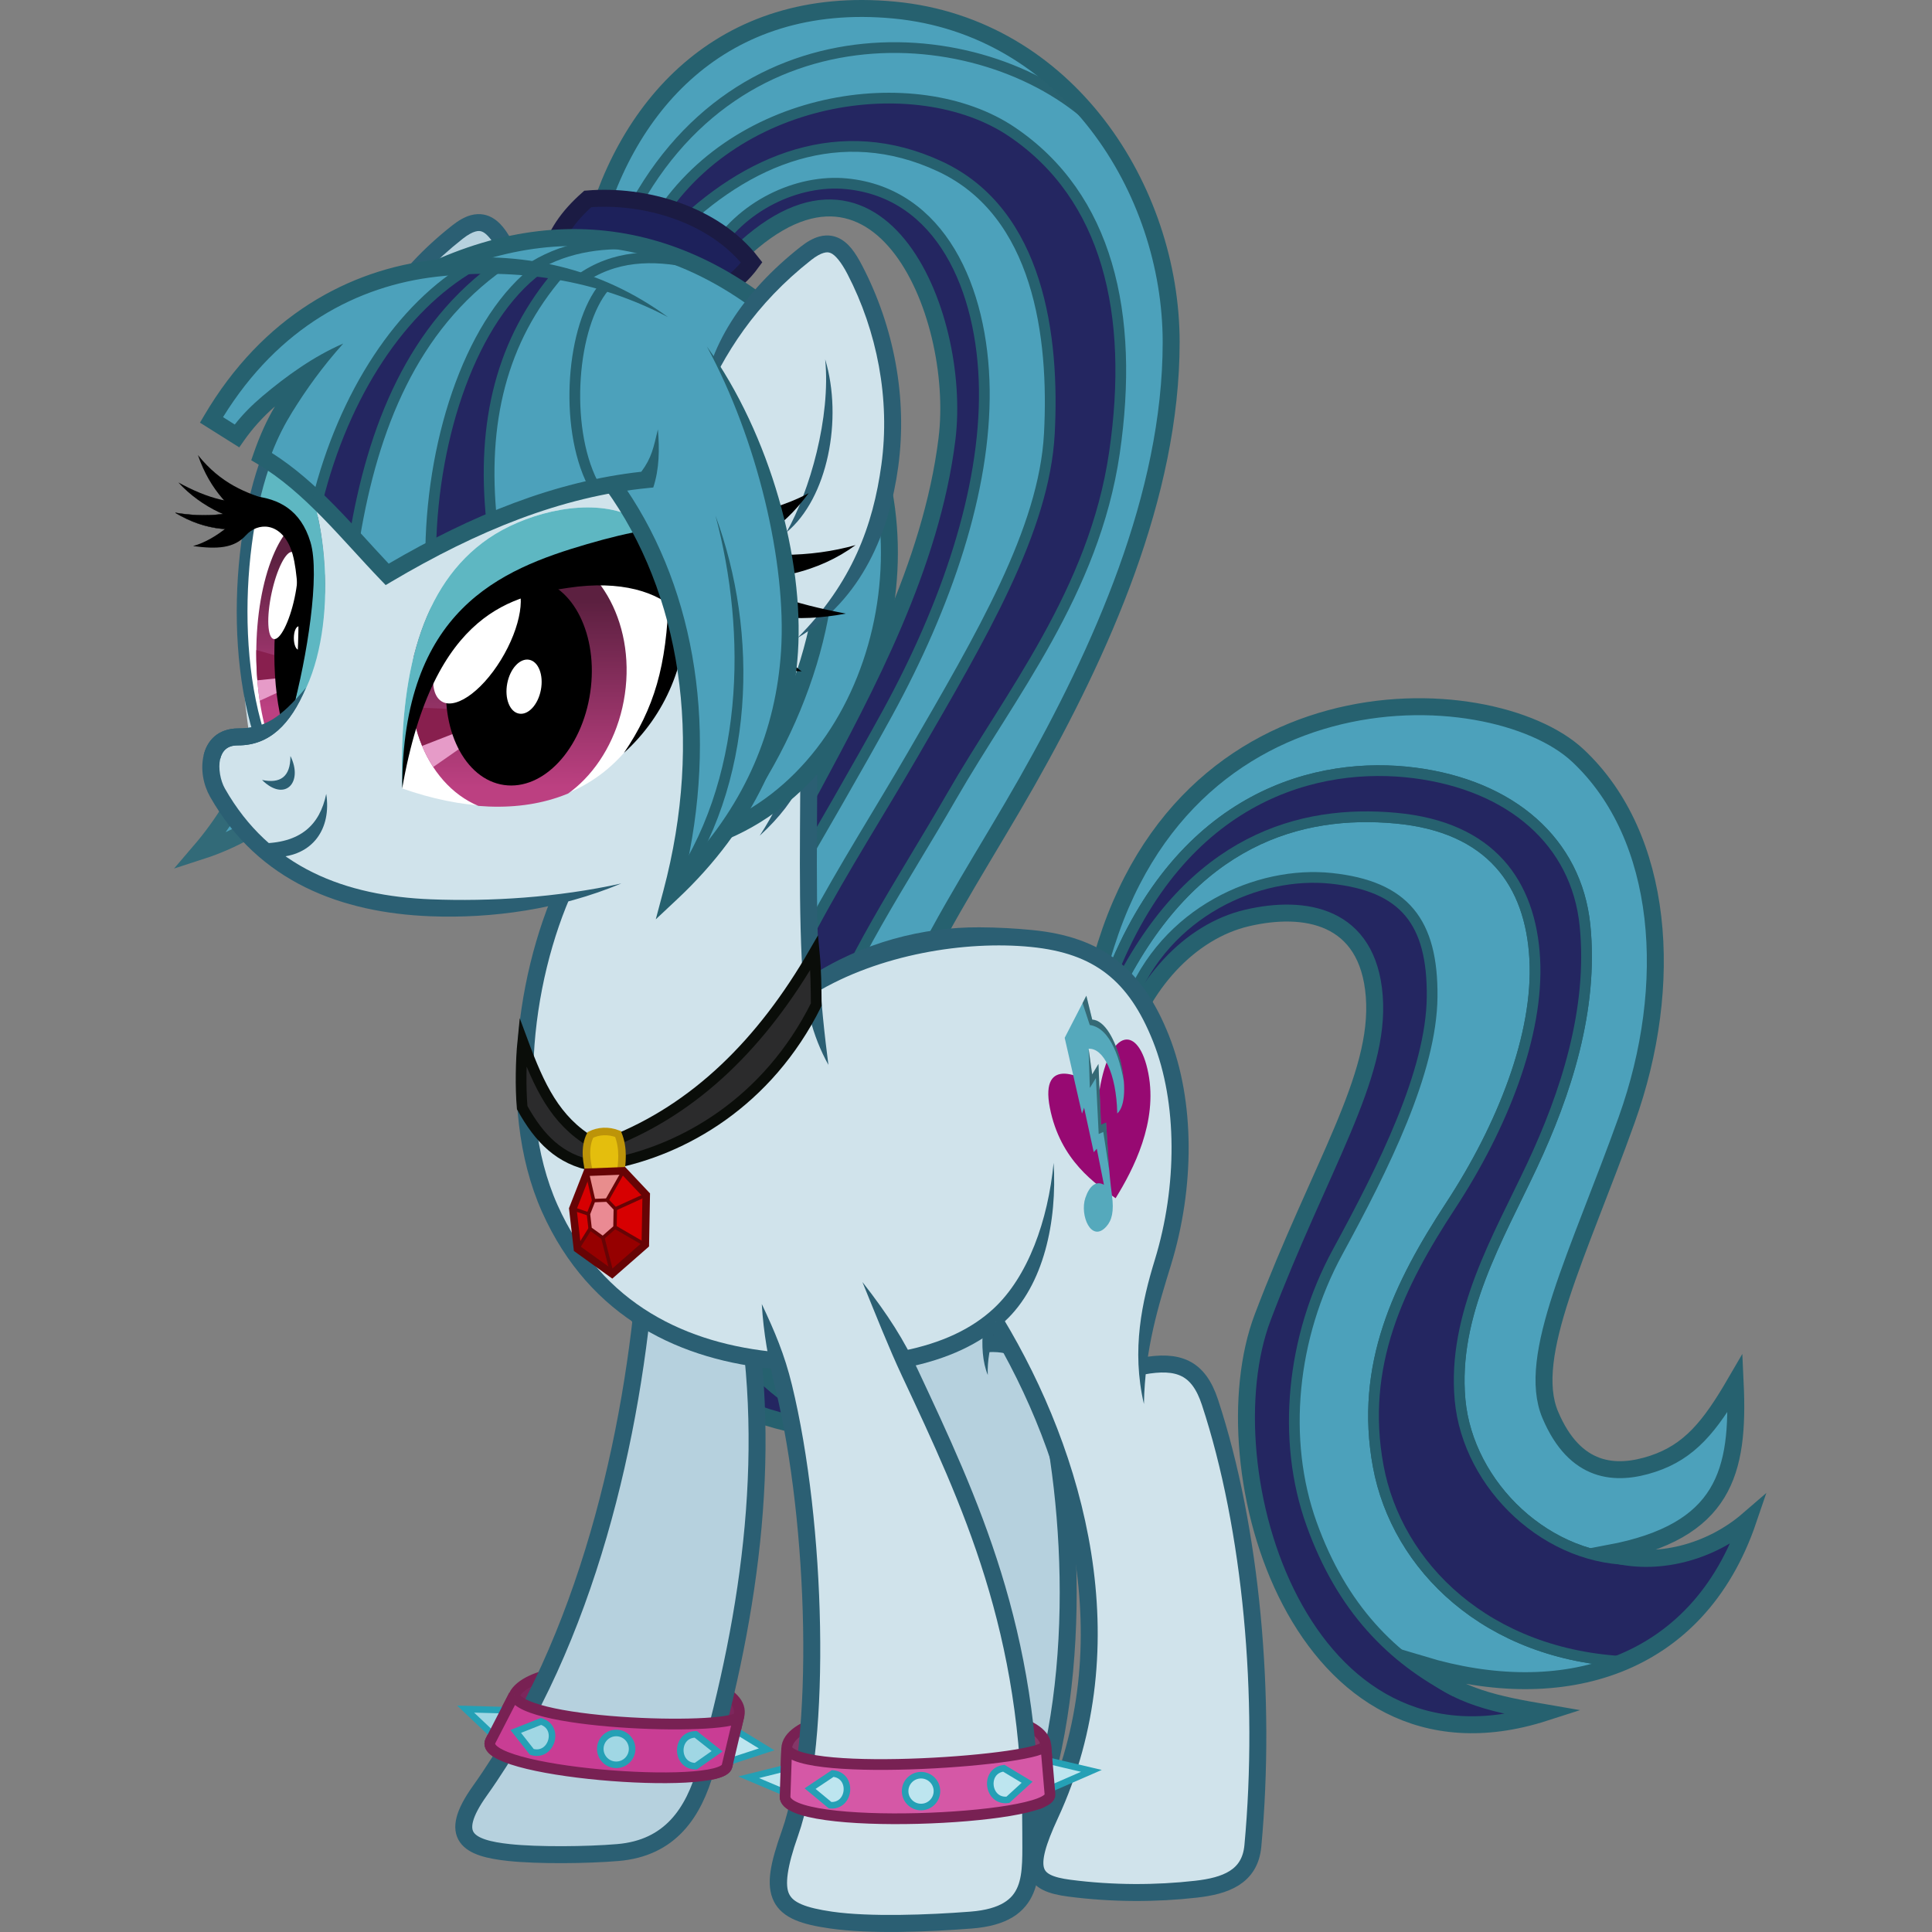 <?xml version="1.0" encoding="UTF-8"?><svg xmlns="http://www.w3.org/2000/svg" xmlns:xlink="http://www.w3.org/1999/xlink" version="1.1" viewBox="0 0 5583.753 5583.739" width="5583.753" height="5583.739"><rect x="0" y="0" width="5583.753" height="5583.739" fill="#808080" stroke="none"/><defs id="defs4"><linearGradient id="linearGradient4406"><stop id="stop4408" stop-color="#bc4081" offset="0"/><stop id="stop4410" stop-color="#5c2040" offset="1"/></linearGradient><clipPath id="clipPath4101" clipPathUnits="userSpaceOnUse"><path id="path4103-7" d="m428.3 862.62 8.081-288.9-38.386 6.061 52.528-222.23-60.609 36.365 42.426-155.56 88.893 56.569zm234.36-437.92c7.67-127.84-30.61-256.86-189.91-279.29l-36.36-121.22 153.14-15.352 121.62 152.73z" stroke="#000" stroke-width="1px" fill="none"/></clipPath><clipPath id="clipPath4274" clipPathUnits="userSpaceOnUse"><path id="path4276" opacity=".5" d="m1047.2 1994.5c-64.594-240.86-83.178-522.43 4.264-775.68 28.257-81.837 74.569-90.26 118.75 1.424 92.105 191.13 97.034 540.9-29.528 708.06z" stroke="#f00" stroke-width="1.077px" fill="#0f0"/></clipPath><clipPath id="clipPath4351" clipPathUnits="userSpaceOnUse"><path id="path4353" opacity=".5" d="m1461.5 2150.1c-9.888-325.47 53.637-588.35 249.69-722.75 195.32-133.9 652.43-187.35 519.52 357.78-98.831 405.36-427.74 485.48-769.22 364.97z" stroke="#f00" stroke-width="1.066px" fill="#0f0"/></clipPath><clipPath id="clipPath4380" clipPathUnits="userSpaceOnUse"><path id="path4382" opacity=".5" d="m1047.2 1994.5c-64.594-240.86-83.178-522.43 4.264-775.68 28.257-81.837 74.569-90.26 118.75 1.424 92.105 191.13 100.03 540.9-26.528 708.06z" stroke="#f00" stroke-width="1.077px" fill="#0f0"/></clipPath><clipPath id="clipPath4310" clipPathUnits="userSpaceOnUse"><path id="path4312" opacity=".5" d="m1755.1 1918c-56.525-320.68-31.41-589.96 143.31-751.12 174.07-160.56 618.76-279.1 565.52 279.46-39.595 415.35-353.59 541.87-708.83 471.65z" stroke="#f00" stroke-width="1.066px" fill="#0f0"/></clipPath><clipPath id="clipPath4314" clipPathUnits="userSpaceOnUse"><path id="path4316" opacity=".5" d="m1755.1 1918c-56.525-320.68-31.41-589.96 143.31-751.12 174.07-160.56 618.76-279.1 565.52 279.46-39.595 415.35-353.59 541.87-708.83 471.65z" stroke="#f00" stroke-width="1.066px" fill="#0f0"/></clipPath><clipPath id="clipPath4350" clipPathUnits="userSpaceOnUse"><path id="path4352" opacity=".5" d="m1047.2 1994.5c-64.594-240.86-83.178-522.43 4.264-775.68 28.257-81.837 74.569-90.26 118.75 1.424 92.105 191.13 97.034 540.9-29.528 708.06z" stroke="#f00" stroke-width="1.077px" fill="#0f0"/></clipPath><clipPath id="clipPath4390" clipPathUnits="userSpaceOnUse"><ellipse id="ellipse4392" style="color:#000000" rx="309.82" ry="388.16" transform="matrix(.99 .144 -.144 .99 0 0)" cy="1554.6" cx="2042.6" fill="#f00"/></clipPath><clipPath id="clipPath4394" clipPathUnits="userSpaceOnUse"><ellipse id="ellipse4396" style="color:#000000" rx="309.82" ry="388.16" transform="matrix(.99 .144 -.144 .99 0 0)" cy="1554.6" cx="2042.6" fill="#f00"/></clipPath><clipPath id="clipPath4398" clipPathUnits="userSpaceOnUse"><ellipse id="ellipse4400" style="color:#000000" rx="162" ry="396" cy="1760" cx="1201.8" fill="#f00"/></clipPath><clipPath id="clipPath4402" clipPathUnits="userSpaceOnUse"><ellipse id="ellipse4404" style="color:#000000" rx="162" ry="396" cy="1760" cx="1201.8" fill="#f00"/></clipPath><linearGradient id="linearGradient4412" y2="1335.7" xlink:href="#linearGradient4406" gradientUnits="userSpaceOnUse" x2="2000.6" y1="1865.1" x1="2077.4"/><linearGradient id="linearGradient4420" y2="1481.3" xlink:href="#linearGradient4406" gradientUnits="userSpaceOnUse" x2="1119.8" y1="1917.3" x1="1119.8"/></defs><g transform="translate(-299.09 128.55)"><path id="path4409" d="m1126.3 1088.8c30.748 489 25.015 923.18-249.08 1242.9 484.58-156.3 561.28-700.5 559.98-1196.8z" stroke="#326a78" stroke-width="49" fill="#4ca1bb"/><path id="path4411" fill="#4ca1bb" d="m2003.9 580.57c91.918-399.2 380.74-727.71 880-680 499.26 47.707 800 517.18 800 960s-203.34 893.74-417.1 1271.1c-213.77 377.32-537.59 822.32-358.9 1032.9 178.69 210.62 383.81 61.245 480-128 34.387 418.39-166.11 577.89-520 504 182.64 141.05 365.86 111.94 512-8-181.28 377.03-562.88 437.78-926.95 242.37 88.248 126.37 197.06 190.66 350.95 229.63-680.33 19.983-871.77-628.31-728-1e3s411.21-561.48 568.75-854.39 345.8-643.55 391.25-1009.6c45.454-366.07-206.88-965.05-640-496z"/><path id="path4443" d="m2107.9 516.57c319.75-659.57 1059.4-589.22 1368-280" stroke="#286270" stroke-width="31" fill="none"/><path id="path4447-1" fill="#242661" d="m2911.9 3564.6c-261.6-97.352-341.57-395.13-252-656 89.237-259.89 249.02-488.34 393.26-739.28 168.34-292.86 407.77-586.93 466.74-988.72 58.969-401.8-19.462-741.01-296-928s-789.8-127.19-1040 280l60 12c213.65-214.71 469.82-321.54 756-188s350.72 457.31 336 736-199.91 616.15-397.94 958.22c-189.53 327.4-422.73 661.35-480.69 1002.8-57.961 341.48 153.26 716.66 546.63 798.95 182.13-37.16 288.37-140.32 348-284-146.67 89.037-293.33 93.592-440-4z"/><path id="path4445" d="m2183.9 532.57c222.2-391.19 763.46-466.99 1040-280s354.97 526.2 296 928c-58.969 401.8-302.4 699.86-470.74 992.72-144.24 250.93-300.02 475.38-389.26 735.28-89.572 260.87-9.604 558.65 252 656" stroke="#26616f" stroke-width="31" fill="none"/><path id="path4447" d="m2243.9 544.57c213.65-214.71 485.82-325.54 772-192s330.72 493.31 316 772-195.91 584.15-393.94 926.22c-189.53 327.4-422.73 661.35-480.69 1002.8-57.961 341.48 161.26 724.66 554.63 806.95" stroke="#26616f" stroke-width="31" fill="none"/><path id="path4483-8" fill="#242661" d="m2687.9 3986.6c-281.82-142.44-626.13-622.96-444-962s449.3-779.98 620-1092 283.9-643.53 280-936c-3.896-292.47-126.95-567.31-398-594-141.35-13.921-308.26 63.701-390 206l68 36c74.411-107.72 185.62-160.23 324-172 168.5 74.171 261.96 247.38 292 460 6.94 343.4-56.705 660.16-304 940-97.283 399.55-400.46 668.07-604 1e3 -333.45 614.51 172.51 1128.4 556 1114z"/><path id="path4411-1" d="m2003.9 580.57c91.918-399.2 380.74-727.71 880-680 499.26 47.707 800 517.18 800 960s-203.34 893.74-417.1 1271.1c-213.77 377.32-537.59 822.32-358.9 1032.9 178.69 210.62 383.81 61.245 480-128 34.387 418.39-166.11 577.89-520 504 182.64 141.05 365.86 111.94 512-8-181.28 377.03-560.88 445.78-924.95 250.37 83.844 117.45 202.5 176.71 348.95 221.63-680.33 19.983-871.77-628.31-728-1e3s411.21-561.48 568.75-854.39 345.8-643.55 391.25-1009.6c45.454-366.07-206.88-965.05-640-496z" stroke="#26616f" stroke-miterlimit="9" stroke-width="49" fill="none"/><path id="path4483" d="m2687.9 3986.6c-281.82-142.44-626.13-622.96-444-962s449.3-779.98 620-1092 283.9-643.53 280-936c-3.896-292.47-126.95-567.31-398-594-141.35-13.921-308.26 63.701-390 206" stroke="#26616f" stroke-width="31" fill="none"/></g><g transform="translate(-299.09 128.55)"><path id="path4123-5-9" fill="#b6d1de" d="m1609.1 1650.3c312.6-293.54 323.14-733.85 154-1060-38.741-74.704-75.292-100.59-142-48-164.05 129.34-257.67 284.19-296 464"/><path id="path4123-0" fill="#2b5f73" d="m1679.5 490.35c-6.744 0.255-13.544 1.334-20.221 3.227-17.806 5.047-35.07 15.097-53.369 29.523-167.96 132.42-271.36 291.18-286.5 461.43 64.863-153.74 156.69-296.69 316.84-422.95 15.055-11.87 27.374-18.305 36.394-20.861 9.02-2.557 14.408-2.021 20.557 0.523 12.297 5.089 29.678 24.794 48.131 60.377 85.846 165.54 124.19 361.62 98.23 551.14-23.874 174.3-83.664 341.01-242.72 500.95 188.95-112.06 266.02-309.98 291.27-494.3 27.452-200.42-12.909-406.1-103.28-580.35-20.288-39.121-40.554-69.712-72.894-83.096-10.106-4.182-21.193-6.041-32.434-5.615z"/></g><g transform="translate(-299.09 128.55)"><path id="path4705-8" fill="#b6d1de" d="m3148 3792 13-170-344-12 137 271z"/><path id="path4453-1-2" fill="#c93d94" d="m1784.7 4770.8-67.761 131.52c-47.199 91.613 666.02 146.24 683.24 73.68l34.667-146.06c33.08-139.38-581.09-193.17-650.15-59.14z"/><path id="path4453-2-2-1" d="m1784.7 4770.8-67.761 131.52c-47.199 91.613 666.02 146.24 683.24 73.68l34.667-146.06c33.08-139.38-581.09-193.17-650.15-59.14z" fill-opacity=".376" stroke="#782153" stroke-width="31"/><path id="path4081-4" d="m2166.6 3531.4c-36.81 483.98-170.67 1080.8-480.83 1516-94.706 132.9-33.174 165.66 84.853 178.19 83.157 8.83 224.88 7.486 313.96 0 152.35-12.802 219.13-115.89 254.56-240.42 130.15-457.46 200.03-940.7 101.82-1417" stroke="#2b5f73" stroke-width="49" fill="#b6d1de"/><path id="path4083-0" d="m3153.7 3754.9c81.371-4.676 141.57 31.589 161.22 110.31 90.544 362.74 119.57 930.42-62.225 1349.2-19.577 45.094-62.049 63.267-93.338 65.054-131.54 7.511-237.93 2.917-362.04-14.142-76.454-15.978-132.97-43.499-67.882-141.42 276.58-521.39 226.21-1042.2 96.166-1524.5" stroke="#2b5f73" stroke-width="49" fill="#b6d1de"/><path id="path4085-8" fill="#2b5f73" d="m3177.6 3568.1c-36.883 83.78-54.035 203.01-23.685 277.25-3.592-78.493 33.22-177.29 68.533-257.51z"/><path id="path4511-5-2-9" d="m2403.1 4859 111.75 68.358-132.04 43.08" stroke="#25a0b5" stroke-width="19" fill="#bde5ef"/><path id="path4511-7-9" d="m1790.5 4815-145.71-4.005 111.14 105.22" stroke="#25a0b5" stroke-width="19" fill="#a0d7e4"/><path id="path4453-3-9-6" d="m1784.7 4770.8c28.258 89.024 652 103.35 650.15 59.14l-34.667 146.06c-17.22 72.555-730.44 17.933-683.24-73.68l67.761-131.52" stroke="#782153" stroke-width="31" fill="#c93d94"/><circle id="path4488-1-6" style="color:#000000" d="m 2126,4926 c 0,25.405 -20.595,46 -46,46 -25.405,0 -46,-20.595 -46,-46 0,-25.405 20.595,-46 46,-46 25.405,0 46,20.595 46,46 z" cx="2080" stroke="#25a0b5" cy="4926" r="46" stroke-width="19" fill="#a0d7e4"/><path id="path4226-8" d="m1862.7 4846.6c57.392 17.307 30.475 105.28-26.561 88.082l-46.573-59.136z" stroke="#25a0b5" stroke-width="19" fill="#a0d7e4"/><path id="path4226-78" d="m2310 4884c-59.945 0-59.573 92 0 92l61.663-43.172z" stroke="#25a0b5" stroke-width="19" fill="#a0d7e4"/></g><g transform="translate(-299.09 128.55)"><path id="path4646" fill="#4ca1bb" d="m3541.2 2909.2c55.359-191.16 196.06-345.82 362.04-384.67 165.98-38.844 349.6-8.811 367.7 226.27 18.096 235.09-156.71 490.7-322.44 927.72s107.46 1369.5 814.59 1142.7c-129.36-22.199-261.2-46.266-351.13-138.19 397.75 119.37 792.74 14.078 939.89-419.16-109.63 94.716-265.91 136.19-401.8 96.804 333.79-63.067 375.89-235 363.98-492.03-73.2 125.67-131.7 198.32-238.44 233.47-106.74 35.152-224.38 27.596-295.93-141.42-71.547-169.02 81.786-464.52 221.02-853.5s109.06-817.7-141.42-1052.2c-250.48-234.47-1191.4-276.02-1397.2 673.17z"/><path id="path72" d="m3507.7 2699.9c206-533.23 602.21-630.48 880.17-594.54 277.96 35.938 467.62 198.48 492.1 440.88 24.481 242.41-55.755 486.69-153.27 694.56-97.511 207.88-230.52 429.19-207.8 676.69 22.716 247.49 254.81 470.94 514.15 461.18" stroke="#26616f" stroke-width="31" fill="none"/><path id="path4177" d="m5003.5 4674.1c-406.15-17.438-667.72-274.95-721.25-565.69s59.62-523.94 209.3-752.36 254.96-494.04 243.24-712.76c-11.71-218.72-126.66-382.02-401.64-407.29-274.98-25.278-587.51 61.281-803.27 492.15" stroke="#26616f" stroke-width="31" fill="none"/><path id="path4179-4" fill="#242661" d="m3564 2772c102.42-266.56 372.01-384.45 583.1-361.96 211.09 22.492 293.2 125.61 291.04 342.58-2.152 216.97-139.82 492.07-273.33 737.53-133.5 245.47-162.43 542.17-75.137 785.27 87.291 243.1 231.92 390.19 416 484.55l248.9 49.882c-304.76 94.716-551.31-7.046-735.39-319.61-117.4-308.47-206.23-622.13 2.828-989.95 104.7-233.4 221.06-469.98 246.07-681.65 24.756-252.84-106.32-325.49-322.44-299.81-136.69 51.215-273.99 100.96-359.21 277.19z"/><path id="path4179" d="m3564 2772c102.42-266.56 372.01-384.45 583.1-361.96 211.09 22.492 293.2 125.61 291.04 342.58-2.152 216.97-139.82 492.07-273.33 737.53-133.5 245.47-162.43 542.17-75.137 785.27 87.291 243.1 231.92 390.19 416 484.55" stroke="#26616f" stroke-width="31" fill="none"/><path id="path4177-7" fill="#242661" d="m5003.5 4674.1c-406.15-17.438-667.72-274.95-721.25-565.69s59.62-523.94 209.3-752.36 254.96-494.04 243.24-712.76c-11.71-218.72-126.66-382.02-401.64-407.29-274.98-25.278-587.51 61.281-803.27 492.15l-22.225-28.284c206-533.23 602.21-630.48 880.17-594.54 277.96 35.938 467.62 198.48 492.1 440.88 24.481 242.41-55.755 486.69-153.27 694.56-97.511 207.88-230.52 429.19-207.8 676.69 22.716 247.49 254.81 470.94 514.15 461.18 119.27-0.159 224.39-37.142 317-106.63-53.599 167.56-164.94 303.85-346.51 402.1z"/><path id="path78" d="m3507.7 2699.9c206-533.23 602.21-630.48 880.17-594.54 277.96 35.938 467.62 198.48 492.1 440.88 24.481 242.41-55.755 486.69-153.27 694.56-97.511 207.88-230.52 429.19-207.8 676.69 22.716 247.49 254.81 470.94 514.15 461.18" stroke="#26616f" stroke-width="31" fill="none"/><path id="path80" d="m5003.5 4674.1c-406.15-17.438-667.72-274.95-721.25-565.69s59.62-523.94 209.3-752.36 254.96-494.04 243.24-712.76c-11.71-218.72-126.66-382.02-401.64-407.29-274.98-25.278-587.51 61.281-803.27 492.15" stroke="#26616f" stroke-width="31" fill="none"/><path id="path4646-8" d="m3541.2 2909.2c55.359-191.16 196.06-345.82 362.04-384.67 165.98-38.844 349.6-8.811 367.7 226.27 18.096 235.09-156.71 490.7-322.44 927.72s107.46 1369.5 814.59 1142.7c-129.36-22.199-261.2-46.266-351.13-138.19 397.75 119.37 792.74 14.078 939.89-419.16-109.63 94.716-265.91 136.19-401.8 96.804 333.79-63.067 375.89-235 363.98-492.03-73.2 125.67-131.7 198.32-238.44 233.47-106.74 35.152-224.38 27.596-295.93-141.42-71.547-169.02 81.786-464.52 221.02-853.5s109.06-817.7-141.42-1052.2c-250.48-234.47-1191.4-276.02-1397.2 673.17z" stroke="#26616f" stroke-miterlimit="9" stroke-width="49" fill="none"/></g><g transform="translate(-299.09 128.55)"><path id="path4453-0" fill="#d558a6" d="m2572.7 4925.2-4.64 138.22c-3.46 103.06 772.04 68.603 765.69-5.539l-12.276-143.24c-12.206-142.42-743.71-140.23-748.77 10.56z"/><path id="path4453-2-5" d="m2572.7 4925.2-4.64 138.22c-3.46 103.06 772.04 68.603 765.69-5.539l-12.276-143.24c-12.206-142.42-743.71-140.23-748.77 10.56z" fill-opacity=".376" stroke="#782153" stroke-width="31"/><path id="path4098-0-8" fill="#d0e3eb" d="m3599 3812c2.454-96.291 32.266-198.28 61.014-291.92 66.909-217.95 67.582-463.69-5.657-647.71s-180.8-269.38-373.35-288.5c-192.55-19.122-479.43 35.225-631.61 137.53l-5.4-629.4-684 288c-136.54 256.36-206.31 683.66-72 984s390.85 415.8 656 440l366.45-3.885c114.06-22.283 201.39-63.02 266.31-119.23l127.24 253.12 524 78c-33.457-125.88-84.797-227.07-229.03-199.98z"/><path id="path4094-1-3" fill="#d0e3eb" d="m2489 3658.7c158.86 321.59 208.2 1186.3 93.338 1510.4-65.936 186.04-39.344 229.01 118.79 251.73 111.89 16.073 281.02 9.616 404.47 0 190.48-14.836 172.32-134.3 172.53-254.56 1.25-710.99-261.04-1108.7-463.86-1578.3"/><path id="path4092-6" d="m2544 3804c-265.15-24.196-521.69-139.66-656-440s-64.535-727.64 72-984" stroke="#2b5f73" stroke-width="49" fill="none"/><path id="path4094-15" fill="#2b5f73" d="m2791.6 3576.7c39.924 97.836 75.835 189.13 114.5 271.65 175.12 373.72 348.59 740.36 347.57 1317.8-0.108 61.376 2.907 118.82-13.062 157.51-7.985 19.345-19.62 34.467-40.359 47.004s-51.462 22.155-96.514 25.664c-122.57 9.547-291.54 15.622-399.08 0.174-38.554-5.538-68.151-12.375-88.402-21.031s-30.45-17.848-36.533-30.178c-12.166-24.661-6.671-76.606 25.752-168.09 49.241-138.93 67.988-363.34 63.652-604.69-4.336-241.35-32.477-498.48-81.262-698.73-21.5-88.247-49.766-154.12-87.109-233.45 5.084 84.721 18.56 159.09 39.502 245.04 47.52 195.05 75.598 449.86 79.877 688.01 4.278 238.15-15.966 460.82-60.846 587.44-33.513 94.555-47.691 157.12-23.51 206.13 12.09 24.508 34.068 41.95 61.219 53.555s60.178 18.656 100.69 24.477c116.24 16.699 285.52 9.86 409.85 0.176 50.187-3.909 88.624-14.788 118.06-32.582 29.435-17.794 48.99-42.836 60.303-70.244 22.625-54.816 16.666-117.23 16.77-176.12 1.032-587.35-177.12-965.06-352.2-1338.7-38.658-82.495-82.831-153.53-158.87-250.85z"/><path id="path4096-5" fill="#2b5f73" d="m3344.2 3232.3c-16.037 165.78-73.701 329.15-174.37 421.95-61.934 57.098-147.61 99.089-264.07 121.84l9.395 48.09c123.19-24.066 218.16-69.623 287.89-133.9 113.33-104.48 151.54-290.01 141.16-457.98z"/><path id="path4100-0" d="m3600 3820c105.66-19.742 163.13 4.253 196 104 120.2 364.79 163.98 853.5 124 1282.7-8.395 90.134-79.753 115.23-164 124.77-115.27 13.052-239.97 13.433-365.66-2.828-111.66-14.448-129.69-53.82-56-212.69 229-493.72 75.253-1037.2-158.02-1423.4" stroke="#2b5f73" stroke-width="49" fill="#d0e3eb"/><path id="path4098-2" fill="#2b5f73" d="m3129.2 2551.5c-160.62-0.739-336.87 42.276-494 145.53l18.807 45.248c185.5-112.44 435-152.83 624.57-134.01 93.155 9.251 162.99 33.991 218.8 77.375 55.808 43.384 98.63 106.41 134.21 195.8 70.449 177.01 70.406 418.41 5 631.46-36.526 118.98-68.109 259.48-31.364 416.37 2.803-159.89 41.858-283.59 78.206-401.99 68.411-222.84 69.715-472.92-6.314-663.96-37.662-94.632-85.242-166.29-149.66-216.37-64.421-50.079-144.64-77.578-244.03-87.449-48.882-4.854-100.68-7.762-154.22-8.008z"/><path id="path4615-8" fill="#2b5f73" d="m2660.6 1901.8-48.992 0.812c3.756 226.35-6.52 511.57 4.662 742.31 6.141 126.72 31.053 221.17 77.038 304.19-10.583-82.439-22.047-181.72-28.097-306.56-11.016-227.32-0.819-512.25-4.611-740.75z"/><path id="path4511-5-9" d="m3308.2 4955.4 145.15 34.094-141.56 61.656" stroke="#25a0b5" stroke-width="19" fill="#bde5ef"/><path id="path4511-1" d="m2607.4 4972-144.53 36 141.79 60" stroke="#25a0b5" stroke-width="19" fill="#bde5ef"/><path id="path4453-3-95" d="m2572.7 4925.2c37.44 85.812 754.11 33.258 748.77-10.56l12.276 143.24c6.354 74.142-769.15 108.6-765.69 5.539l4.64-138.22" stroke="#782153" stroke-width="31" fill="#d558a6"/><circle id="path4488-2-8" style="color:#000000" d="m 3007,5048 c 0,25.405 -20.595,46 -46,46 -25.405,0 -46,-20.595 -46,-46 0,-25.405 20.595,-46 46,-46 25.405,0 46,20.595 46,46 z" cx="2961" stroke="#25a0b5" cy="5048" r="46" stroke-width="19" fill="#bde5ef"/><path id="path4226" d="m2705.7 4997.1c59.752 4.805 52.006 96.479-7.375 91.704l-58.004-47.976z" stroke="#25a0b5" stroke-width="19" fill="#bde5ef"/><path id="path4226-7" d="m3200.2 4981.9c-59.449 7.693-47.274 98.884 11.806 91.239l55.613-50.728z" stroke="#25a0b5" stroke-width="19" fill="#bde5ef"/></g><g transform="translate(-299.09 128.55)"><g id="g4142" transform="matrix(1.13 0 0 1 -470.67 0)"><path id="path4076" fill="#970972" d="m3534.5 3334.5c45.947-83.885 107.92-220.25 83.787-360.89-24.137-140.64-98.04-133.81-124.88 48.05-39.61-40.174-153.7-102.57-127.04 51.306 26.662 153.87 118.63 221.41 168.13 261.53z"/><path id="path4078" fill="#55a9bc" d="m3510.9 3416.2c14.067-17.745 19.974-43.609 14.223-90.791-8.528-69.958-10.477-139.77-14.959-209.75l-13.007 6.208-6.466-175.36-16.019 30.313-9.184-74.285c37.068-2.723 70.954 68.734 73.278 187.03 43.698-43.569 0.259-267.43-64.036-271.22l-15.034-69.048-55.399 121.56 44.248 219.11 5.405-17.025 24.637 128.47 7.798-9.944 18.323 104.15c-19.911-12.703-37.027 2.949-47.459 37.543-15.104 50.084 15.022 131.79 53.654 83.059z"/><path id="path4078-1" d="m335.37 947.47c50.934-21.602 80.754-55.791 84.853-121.22 6.077-97.011 32.105-192.6 50.508-288.9l-42.426 6.061 60.609-240.42-62.629 38.386 6.061-103.04c114.06 3.15 184.47 106.91 137.39 268.71 152.93-51.35 123.23-364.78-70.71-381.84l-14.142-96.975-224.25 155.56 34.345 307.09 24.244-22.223 16.162 179.81 28.284-12.122 8.081 145.46c-54.78-21.016-114.04-2.833-161.62 42.426-68.897 65.525-14.622 182.56 125.26 123.24z" fill-opacity=".376" clip-path="url(#clipPath4101)" transform="matrix(.322 -.044 .108 .718 3300.5 2750.2)"/></g></g><g transform="translate(-299.09 128.55)"><path id="path5239" d="m2009 3172.4c-105.41-62.638-151.64-161.87-199-289.82-5.266 52.488-6.844 131.73-1.692 190.15 49.777 89.947 108.72 150 205.23 167.71" stroke="#0a0d09" stroke-miterlimit="9" stroke-width="31" fill="#2b2b2c"/><path id="path5237" d="m2062.6 3172.4c247.16-96.312 439.43-287.17 589.82-547.99 5.111 54.69 5.292 101.33 5.723 150.61-140.67 282.46-384.59 420.13-593.73 459.99" stroke="#0a0d09" stroke-width="31" fill="#2b2b2c"/><path id="path5227" d="m2006.3 3274.9c-12.344-41.191-19.588-87.005-0.907-123.39 23.287-11.65 51.11-13.712 79.84-2.722 17.103 42.037 12.106 84.074 5.444 126.11" stroke="#bd9409" stroke-width="21.774" fill="#e4be0d"/><path id="path5249" fill="#960000" d="m2164.1 3468.9-87.624-50.811-35.191 30.792-36.657-26.393-36.667 58.421 100.07 72.051z"/><path id="path5247" fill="#d70001" d="m2076.5 3418.1 87.624 50.811 2.669-144.1-65.38-69.383-47.885 84.472 23.95 25.416z"/><path id="path5245" fill="#d70001" d="m1996 3259.4 18.911 81.935-15.152 38.612 4.888 42.522-36.667 58.421-13.343-116.08z"/><path id="path5243" fill="#e88d8d" d="m2101.4 3255.4-47.885 84.472-38.612 1.466-18.911-81.935z"/><path id="path5210" d="m2101.4 3255.4-105.41 4.003-41.363 105.41 13.343 116.08 100.07 72.051 96.068-84.06 2.669-144.1z" stroke="#670405" stroke-width="21.774" fill="none"/><path id="path5210-6" d="m2053.5 3339.9-38.612 1.466-15.152 38.612 4.888 42.522 36.657 26.393 35.191-30.792 0.978-52.786z" stroke="#670405" stroke-width="9.98" fill="#ea8a93"/><path id="path5241" d="m1996 3259.4 18.911 81.935m-15.152 38.612-45.123-15.139m50.01 57.662-36.667 58.421m73.325-32.028 26.747 104.08m8.444-134.87 87.624 50.811m-86.646-103.6 89.315-40.505m-113.26 15.089 47.885-84.472" stroke="#670405" stroke-width="9.98" fill="none"/></g><g transform="translate(-299.09 128.55)"><path id="path4200" fill="#d0e3eb" d="m2073.2 2434 500.63-248.9c91.332-203.57 114.15-432.84 84.853-681.65l-313.9-554.34c-308.3-204.55-616.6-203.48-924.9-53.74-468.98 248.28-454.38 693.88-401.7 1091.8-92.636 17.174-121.37 74.285-93.338 166.88 121.16 247.04 399.99 341.58 625.08 345.07 181.53-0.348 356.8-19.481 523.26-65.054z"/><path id="path4103" fill="#2b5f73" d="m987.18 1976.7c-27.221-0.064-50.832 8.271-67.885 22.936-17.053 14.664-27.008 34.55-31.744 54.996-9.472 40.891-0.69 85.427 18.869 119.88 139.79 246.26 380.24 335.04 636.65 345.08 177.36 6.946 372.12-19.722 551.67-94.784-185.31 40.903-379.19 52.501-549.75 45.822-246.6-9.658-465.46-90.43-595.96-320.31-13.092-23.062-19.628-59.242-13.746-84.635 2.941-12.696 8.329-22.345 15.955-28.902 7.626-6.558 18.029-11.13 35.824-11.088 90.227 0.212 151.73-60.24 196.1-166.56-74.422 88.842-120.67 117.74-195.99 117.56z"/><path id="path4105" fill="#2b5f73" d="m1048.3 2308.9c119.58 0.919 175.07-53.49 193.66-142.93 15.446 100.56-38.65 179.99-145.66 182.93z"/><path id="path4107" fill="#2b5f73" d="m1056.4 2125.7c52.402 10.912 82.392-8.592 82.024-69.296 37.959 75.985-15.802 134.56-82.024 69.296z"/><path id="path4609" fill="#2b5f73" d="m2680.2 1524.2-48.418 7.52c20.582 132.5 16.814 280.23-9.738 410.29s-42.565 213.72-127.25 344.74c118.96-109.4 147.45-198.69 175.26-334.93 27.815-136.25 31.708-288.79 10.146-427.61z"/></g><g transform="translate(-299.09 128.55)"><path id="path4406" d="m1888.3 616.4c13.304-65.365 53.672-120.58 109.57-169.97 164.33-13.498 364.79 43.479 473.66 183.56-48.072 66.36-122.33 108.53-203.22 140.08z" stroke="#1b1b43" stroke-width="49" fill="#1d215b"/><path id="path4402" d="m1536 660c438.43-208.81 838.34-86.517 1156.5 270.01 335.86 425.89 174.47 1159.6-319 1351.9 239.92-301.58 359.7-691.24 299.14-991.68" stroke="#26616f" stroke-width="49" fill="#4ca1bb"/><path id="path4580" d="m2299.4 630.69c-114.76-24.455-225.73-21.99-325 49" stroke="#26616f" stroke-width="31" fill="none"/><path id="path4582" d="m2164 580c-111.99-11.527-223.66 2.15-320 60" stroke="#26616f" stroke-width="31" fill="none"/></g><g transform="translate(-299.09 128.55)"><path id="path4888-9" fill="#fff" d="m1461.5 2150.1c-9.888-325.47 53.637-588.35 249.69-722.75 195.32-133.9 652.43-187.35 519.52 357.78-98.831 405.36-427.74 485.48-769.22 364.97z"/><path id="path4890-2" fill="#fff" d="m1047.2 1994.5c-64.594-240.86-83.178-522.43 4.264-775.68 28.257-81.837 74.569-90.26 118.75 1.424 92.105 191.13 97.034 540.9-29.528 708.06z"/><ellipse id="path4250" style="color:#000000" d="m 2352.425,1554.623 c 0,214.375 -138.709,388.161 -309.816,388.161 -171.107,0 -309.816,-173.785 -309.816,-388.161 0,-214.375 138.709,-388.161 309.816,-388.161 171.107,0 309.816,173.785 309.816,388.161 z" clip-path="url(#clipPath4314)" rx="309.82" ry="388.16" transform="matrix(.99 .144 -.144 .99 0 0)" cy="1554.6" cx="2042.6" fill="url(#linearGradient4412)"/><ellipse id="path4252" style="color:#000000" d="m 1363.799,1760 c 0,218.705 -72.53,396 -162,396 -89.47,0 -162,-177.295 -162,-396 0,-218.705 72.53,-396 162,-396 89.47,0 162,177.295 162,396 z" clip-path="url(#clipPath4350)" rx="162" ry="396" cy="1760" cx="1201.8" fill="url(#linearGradient4420)"/><path id="path4330" clip-path="url(#clipPath4394)" fill="#e69bc8" d="m1633.4 2030.9-93.338 65.054-35.355-70.711 110.31-41.012z"/><path id="path4332" clip-path="url(#clipPath4390)" fill="#881f4e" d="m1615 1989.9-108.89 42.426-31.113-117.38 125.87 5.657z"/><path id="path4354" clip-path="url(#clipPath4402)" fill="#e69bc8" d="m1111.6 1868.3-70.711 32.527-7.071-69.296 67.882-4.243z"/><path id="path4356" clip-path="url(#clipPath4398)" fill="#881f4e" d="m1103.1 1831.5-69.296 7.071-1.414-90.51 70.711 19.799z"/><ellipse id="path4256" style="color:#000000" d="m 2252.714,1563.525 c 0,166.19 -93.27,300.913 -208.325,300.913 -115.055,0 -208.325,-134.724 -208.325,-300.913 0,-166.19 93.27,-300.913 208.325,-300.913 115.055,0 208.325,134.724 208.325,300.913 z" clip-path="url(#clipPath4310)" rx="208.32" ry="300.91" transform="matrix(.99 .144 -.144 .99 0 0)" cy="1563.5" cx="2044.4"/><ellipse id="path4290" style="color:#000000" d="m 2440.596,285.985 c 0,112.102 -39.87,202.979 -89.053,202.979 -49.183,0 -89.053,-90.877 -89.053,-202.979 0,-112.102 39.87,-202.979 89.053,-202.979 49.183,0 89.053,90.877 89.053,202.979 z" rx="89.053" ry="202.98" transform="matrix(.777 .629 -.523 .852 0 0)" cy="285.99" cx="2351.5" fill="#fff"/><ellipse id="path4292" style="color:#000000" d="m 2177.875,1484.651 c 0,43.739 -22.161,79.196 -49.498,79.196 -27.337,0 -49.498,-35.457 -49.498,-79.196 0,-43.739 22.161,-79.196 49.498,-79.196 27.337,0 49.498,35.457 49.498,79.196 z" rx="49.497" ry="79.196" transform="rotate(10.763)" cy="1484.7" cx="2128.4" fill="#fff"/><ellipse id="path4254" style="color:#000000" d="m 1272,1762 c 0,166.79 -40.294,302 -90,302 -49.706,0 -90,-135.21 -90,-302 0,-166.79 40.294,-302 90,-302 49.706,0 90,135.21 90,302 z" clip-path="url(#clipPath4274)" rx="90" ry="302" cy="1762" cx="1182"/><ellipse id="path4294" style="color:#000000" d="m 1460.9,1322.17 c 0,71.075 -15.196,128.694 -33.941,128.694 -18.745,0 -33.941,-57.618 -33.941,-128.694 0,-71.075 15.196,-128.693 33.941,-128.693 18.745,0 33.941,57.618 33.941,128.693 z" rx="33.941" ry="128.69" transform="rotate(12.132)" cy="1322.2" cx="1427" fill="#fff"/><ellipse id="path4296" style="color:#000000" d="m 1176.626,1715.564 c 0,18.745 -6.332,33.941 -14.142,33.941 -7.811,0 -14.142,-15.196 -14.142,-33.941 0,-18.745 6.332,-33.941 14.142,-33.941 7.811,0 14.142,15.196 14.142,33.941 z" rx="14.142" ry="33.941" cy="1715.6" cx="1162.5" fill="#fff"/></g><g transform="translate(-299.09 128.55)"><path id="path4123-5" fill="#d0e3eb" d="m2616 1712c312.6-293.54 323.14-733.85 154-1060-38.741-74.704-75.292-100.59-142-48-164.05 129.34-257.67 284.19-296 464"/><path id="path4123" fill="#2b5f73" d="m2686.4 552.01c-6.744 0.255-13.544 1.334-20.221 3.227-17.806 5.047-35.07 15.097-53.369 29.523-167.96 132.42-271.36 291.18-286.5 461.43 64.863-153.74 156.69-296.69 316.84-422.95 15.055-11.87 27.374-18.305 36.394-20.861 9.02-2.557 14.408-2.021 20.557 0.523 12.297 5.089 29.678 24.794 48.131 60.377 85.846 165.54 124.19 361.62 98.23 551.14-23.874 174.3-83.664 341.01-242.72 500.95 188.95-112.06 266.02-309.98 291.27-494.3 27.452-200.42-12.909-406.1-103.28-580.35-20.288-39.121-40.554-69.712-72.894-83.096-10.106-4.182-21.193-6.041-32.434-5.615z"/><path id="path4125" fill="#2b5f73" d="m2684 910c16.347 166.83-44.085 380.41-112 500 119.36-98.302 163.66-327.8 112-500z"/></g><g transform="translate(-299.09 128.55)"><path id="path4363" clip-path="url(#clipPath4380)" fill="#5eb7c2" d="m1144.1 1927.7c44.56-165.46 30.052-330.93 24.042-496.39-42.767-69.217-105.95-77.179-166.88-91.924 68.354-305.71 136.71-209.02 205.06-93.338 91.327 194.17 113.25 499.45-62.225 681.65z"/><path id="path4291" d="m1046.5 1989.9c-96.675-313.22-35.238-754.51 84.853-910.75" stroke="#2b5f73" stroke-width="31" fill="none"/><path id="path101" fill="#5eb7c2" d="m1461.5 2150.1c20.586-233.14 96.699-410.75 230.42-530.76 187.73-105.15 385.95-157.87 596.31-149.9-93.461-172.36-360.42-299.38-602.45-124.45-243.54 259.48-265.22 530.65-224.27 805.1z" clip-path="url(#clipPath4351)"/><path id="path4311" d="m1461.5 2150.1c90.663-520.85 329.54-557.15 480.42-579.8s259.46 11.256 316.93 70.874c74.17 76.947 182.13 161.78 357.18 170.78-104.65-81.867-247.83-190.86-268-424-121.33-0.73-228.79 20.042-352 56-251.43 73.38-534.53 190.72-534.53 706.14z"/><path id="path4313" d="m2102.3 2047.5c120.7-109.75 184.78-261.52 183.1-439.4l-53.74-14.142c-5.662 202.69-41.604 324.14-129.36 453.55z"/><path id="path4315" d="m2325 1472.3c134 107.32 277.57 145.52 418.61 172.53-136.33 25.676-272.67 17.411-401.64-62.225z"/><path id="path4317" d="m2356.1 1534.5c162.95 29.227 312.33-11.439 415.78-87.681-129.51 36.689-278.42 37.776-435.58 2.829z"/><path id="path4319" d="m2341.9 1475.1c126.88-19.319 214.93-70.27 294.16-178.19-124 67.228-331.76 95.364-511.95 115.97z"/><path id="path4355" d="m1144.1 1927.7c22.217-156.51 26.283-390.93-4.243-469.52-30.526-78.588-95.802-77.696-130.11-39.598-34.305 38.098-83.594 40.23-152.74 31.113 68.202-19.061 140.9-81.986 175.36-144.25 70.82 7.115 135.7 38.578 164.05 132.94 28.351 94.358-10.144 333.51-52.326 489.32z"/><path id="path4357" d="m1063.5 1316.8c-83.143 46.735-170.65 50.844-257.39 36.77 88.261 53.222 175.63 57.367 257.39 33.941z" stroke="#000" stroke-width="1px"/><path id="path4359" d="m1069.1 1315.3c-89.226 22.864-172.83-4.881-254.56-49.497 66.915 73.29 165.96 117.63 241.83 117.38z"/><path id="path4361" d="m1087.5 1319.6c-77.285-21.952-150.39-50.721-216.37-132.94 35.582 104.23 97.296 159.46 162.63 207.89z"/><path id="path4103-8" fill="#2b5f73" d="m987.18 1976.7c-27.221-0.064-50.832 8.271-67.885 22.936-17.053 14.664-27.008 34.55-31.744 54.996l47.736 11.059c2.941-12.696 8.329-22.345 15.955-28.902 7.626-6.558 18.029-11.13 35.824-11.088 90.227 0.212 151.73-60.24 196.1-166.56-74.422 88.842-120.67 117.74-195.99 117.56z"/></g><g transform="translate(-299.09 128.55)"><path id="path4399-3" fill="#4ca1bb" d="m2201.9 1177.4-32 80c-256.32 25.54-501.33 125.59-752 274.01-111.86-116.04-219.91-255.9-363.03-340.69 38.929-112.24 80.262-172.67 144-244-88.111 33.736-161.96 108.7-215.03 184.49l-73.657-46.343c330.36-561.56 966.06-519.99 1293.8-260.9l144 228z"/><path id="path4397" fill="#4ca1bb" d="m2069.1 1270.8c221.1 306.1 289.3 736.2 170.9 1181.2 430.4-403.8 450.9-992.9 102-1579.2"/><path id="path4544-0" fill="#242661" d="m1324 1424c52.633-315.89 167.25-607.38 424-788l-84 4c-204.6 118.16-370.9 369.1-448 680z"/><path id="path4546-5" fill="#242661" d="m1544 1456c5.937-327.96 120.27-666.17 312-808l60 12c-167.9 193.94-225.4 432.8-196 716z"/><path id="path4399" fill="#26616f" d="m1555.3 622.36c-248 27.95-497.4 163.18-666.19 450.14l-12.057 20.496 113.52 71.426 13.377-19.104c25.014-35.725 55.502-69.499 89.805-99.336-22.851 38.407-42.95 81.867-61.992 136.77l-6.557 18.906 17.217 10.201c137.6 81.525 244.66 219.16 357.88 336.61l13.447 13.949 16.674-9.871c248.8-147.31 490.37-245.65 741.95-270.71l14.795-1.475c17.598-53.796 18.253-110.42 13.361-167.96-12.896 53.54-17.708 81.624-47.926 122.44-249.76 27.694-488.26 124.43-730.13 265.67-101.71-107.44-203.64-235.03-337.66-319.94 17.745-45.884 37.731-84.18 59.429-119.13 40.012-64.448 85.611-128.57 146.87-197.13-85.873 37.253-164.15 93.544-233.86 152.46-30.3 25.612-57.339 52.918-79.609 81.614l-33.967-21.373c160.97-260.36 388.77-379.88 617.27-405.85 234.38-26.64 463.64 9.012 668.67 116.71-194.97-142.3-419.15-194.14-674.21-165.4z"/><path id="path4397-9" fill="#26616f" d="m2342 872.81c144.81 266.47 230.78 625.33 214.46 879.8-14.66 228.68-101.48 436.64-272.25 620.3 90.163-420.52 16.614-823.27-195.16-1116.5l-39.725 28.69c216.11 299.24 283.79 721.67 167.04 1160.6l-22.016 82.762 62.455-58.596c219.13-205.59 331.49-447.95 348.55-714.12 17.063-266.17-78.177-625.41-263.36-882.94z"/><path id="path4538" fill="#26616f" d="m2366.9 1361.5c91 340.23 85.474 768.55-139.49 1081.4l25.168 18.098c233.4-324.5 238.3-763.7 114.3-1099.5z"/><path id="path4544" d="m1664 640c-204.6 118.16-370.9 369.1-448 680m108 104c52.633-315.89 167.25-607.38 424-788" stroke="#26616f" stroke-width="31" fill="none"/><path id="path4546" d="m1544 1456c5.937-327.96 120.27-666.17 312-808m60 12c-167.9 193.94-225.4 432.8-196 716" stroke="#26616f" stroke-width="31" fill="none"/><path id="path4548" d="m2046 700c-94.2 111.86-118.2 401.5-34 568" stroke="#26616f" stroke-width="31" fill="none"/></g></svg>